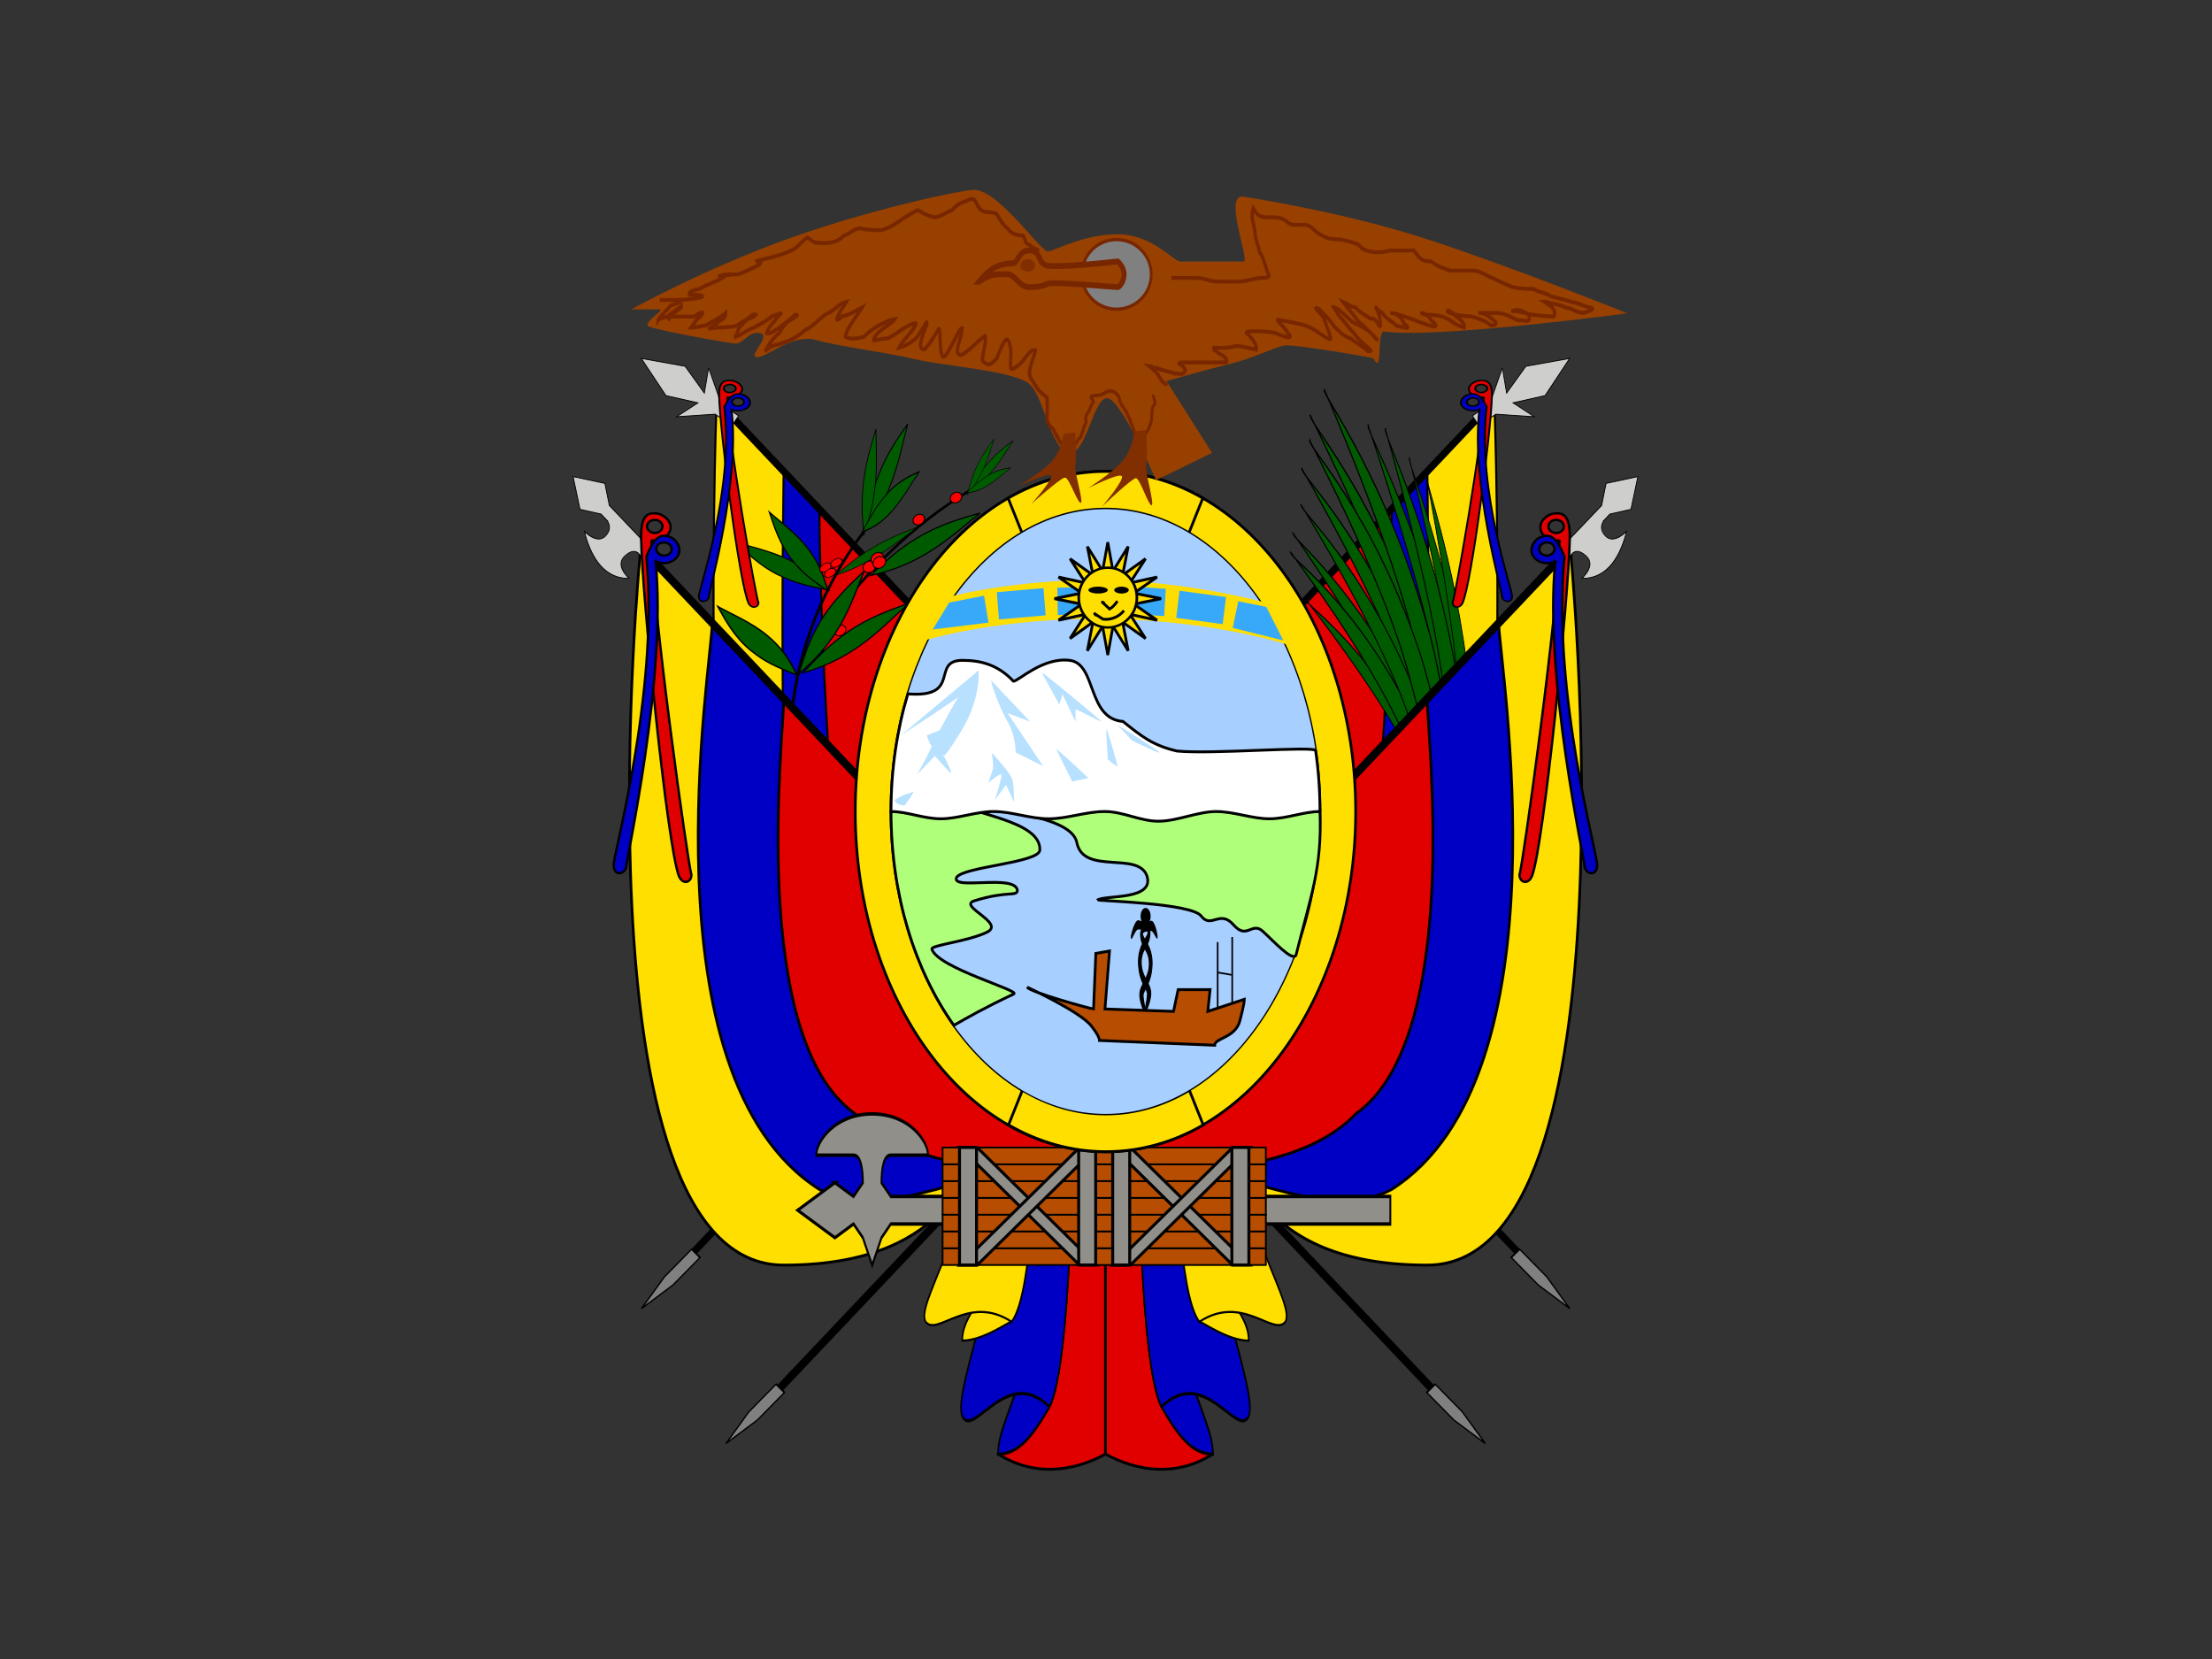 <?xml version="1.0" encoding="UTF-8" standalone="no"?>
<!-- Created with Sodipodi ("http://www.sodipodi.com/") -->

<svg
   xmlns:dc="http://purl.org/dc/elements/1.1/"
   xmlns:cc="http://creativecommons.org/ns#"
   xmlns:rdf="http://www.w3.org/1999/02/22-rdf-syntax-ns#"
   xmlns:svg="http://www.w3.org/2000/svg"
   xmlns="http://www.w3.org/2000/svg"
   xmlns:sodipodi="http://sodipodi.sourceforge.net/DTD/sodipodi-0.dtd"
   xmlns:inkscape="http://www.inkscape.org/namespaces/inkscape"
   id="svg378"
   height="480"
   width="640"
   version="1"
   y="0"
   x="0"
   inkscape:version="0.91 r13725"
   sodipodi:docname="ec.svg">
  <rect width="100%" height="100%" fill="#333333" stroke="none"/>
  <defs
     id="defs164" />
  <sodipodi:namedview
     pagecolor="#ffffff"
     bordercolor="#666666"
     borderopacity="1"
     objecttolerance="10"
     gridtolerance="10"
     guidetolerance="10"
     inkscape:pageopacity="0"
     inkscape:pageshadow="2"
     inkscape:window-width="640"
     inkscape:window-height="480"
     id="namedview162"
     showgrid="false"
     inkscape:zoom="0.49166667"
     inkscape:cx="320"
     inkscape:cy="240"
     inkscape:window-x="0"
     inkscape:window-y="0"
     inkscape:window-maximized="0"
     inkscape:current-layer="flag" />
  <g
     id="flag">
    <g
       id="g1649"
       transform="matrix(1.242 0 0 1.491 -142.19 -129.94)">
      <g
         id="g876"
         fill-rule="evenodd"
         transform="matrix(-.47 0 0 .414 605.23 96.094)">
        <path
           id="path877"
           d="m4.799 403.83 23.793 196.9h3.821l-23.793-196.9h-3.821z"
           transform="matrix(.572 -.697 .561 .714 353.28 164.96)"
           stroke-width="1pt" />
        <path
           id="path878"
           d="m4.799 403.83-7.337 229.84h3.821l7.337-229.84h-3.821z"
           transform="matrix(.745 -.667 .73 .684 197.73 197.43)"
           stroke-width="1pt" />
        <path
           id="path879"
           d="m478.35 60.236v88.583l17.717 88.583 17.717-88.583v-88.583h-35.434z"
           transform="matrix(.117 -.11 .152 .146 590.2 674.92)"
           stroke="#000"
           stroke-width="4.104"
           fill="#808080" />
        <path
           id="path880"
           d="m478.35 60.236v88.583l17.717 88.583 17.717-88.583v-88.583h-35.434z"
           transform="matrix(.117 -.11 .152 .146 632.05 611.64)"
           stroke="#000"
           stroke-width="4.104"
           fill="#808080" />
      </g>
      <g
         id="g1095"
         transform="matrix(.47 0 0 .414 122.21 80.334)">
        <path
           id="path571"
           d="m301.18 272.84s-17.716 336.61 53.15 336.61 106.3-35.433 106.3-35.433l-0.86-185.03-158.59-116.15z"
           fill-rule="evenodd"
           transform="matrix(.768 0 0 1.045 107.43 -80.403)"
           stroke="#000"
           stroke-width="1pt"
           fill="#ffdf00" />
        <path
           id="path572"
           d="m344.46 304.2c-0.001 17.717-7.846 269.82 27.587 269.82s88.583-17.717 88.583-17.717l-0.86-167.31-115.31-84.79z"
           fill-rule="evenodd"
           transform="matrix(.768 0 0 1.045 107.43 -80.403)"
           stroke="#000"
           stroke-width="1pt"
           fill="#0000c4" />
        <path
           id="path573"
           d="m367.52 321.16c-0.001 17.717 4.525 217.42 39.958 217.42h53.15l-0.859-149.59-92.249-67.833z"
           fill-rule="evenodd"
           transform="matrix(.768 0 0 1.045 107.43 -80.403)"
           stroke="#000"
           stroke-width="1pt"
           fill="#e10000" />
        <path
           id="path574"
           d="m4.799 403.83 23.793 196.9h3.821l-23.793-196.9h-3.821z"
           fill-rule="evenodd"
           transform="matrix(.572 -.697 .561 .714 107.43 -80.403)"
           stroke-width="1pt" />
        <path
           id="path551"
           d="m301.18 272.84s-35.433 336.61 70.866 336.61c88.583 0 88.583-53.15 106.3-53.15l-17.72-124.02-159.45-159.44z"
           fill-rule="evenodd"
           stroke="#000"
           stroke-width="1pt"
           fill="#ffdf00" />
        <g
           id="g1056"
           stroke="#000"
           transform="matrix(.516 -.272 .218 .409 202.4 380.19)">
          <path
             id="path1046"
             d="m269.59 155.24c1.133 0 28.318-94.016 118.94-147.25"
             transform="matrix(1.033 .579 -.589 .999 119.61 -225.32)"
             stroke-width="2.305"
             fill="none" />
          <path
             id="path1036"
             d="m421.37-20.327c0 18.133-4.567 31.716-11.328 45.309-5.627-18.124-9.061-27.176-9.061-45.309s6.832-35.114 12.459-48.707c2.23 12.46 7.93 30.574 7.93 48.707z"
             fill-rule="evenodd"
             transform="matrix(.647 -.442 .571 .933 81.137 184.9)"
             stroke-width="1pt"
             fill="#005b00" />
          <path
             id="path1049"
             d="m454.22-169.28c0 4.066-3.804 7.363-8.495 7.363s-8.495-3.296-8.495-7.363 3.804-7.363 8.495-7.363 8.495 3.296 8.495 7.363z"
             fill-rule="evenodd"
             transform="matrix(.6 0 0 .692 86.54 185.79)"
             stroke-width="1pt"
             fill="#f00" />
          <path
             id="path1032"
             d="m421.37-20.327c0 18.133-4.567 31.716-11.328 45.309-5.627-18.124-9.061-27.176-9.061-45.309s6.832-35.114 12.459-48.707c2.23 12.46 7.93 30.574 7.93 48.707z"
             fill-rule="evenodd"
             transform="matrix(.302 .671 -.764 .809 305.07 -304.02)"
             stroke-width="1pt"
             fill="#005b00" />
          <path
             id="path1033"
             d="m421.37-20.327c0 18.133-4.567 31.716-11.328 45.309-5.627-18.124-9.061-27.176-9.061-45.309s6.832-35.114 12.459-48.707c2.23 12.46 7.93 30.574 7.93 48.707z"
             fill-rule="evenodd"
             transform="matrix(.492 .205 -.506 .952 218.44 -112.53)"
             stroke-width="1pt"
             fill="#005b00" />
          <path
             id="path1034"
             d="m421.37-20.327c0 18.133-4.567 31.716-11.328 45.309-5.627-18.124-9.061-27.176-9.061-45.309s6.832-35.114 12.459-48.707c2.23 12.46 7.93 30.574 7.93 48.707z"
             fill-rule="evenodd"
             transform="matrix(-.166 .889 -.7 .3 493.42 -380.78)"
             stroke-width="1pt"
             fill="#005b00" />
          <path
             id="path1035"
             d="m421.37-20.327c0 18.133-4.567 31.716-11.328 45.309-5.627-18.124-9.061-27.176-9.061-45.309s6.832-35.114 12.459-48.707c2.23 12.46 7.93 30.574 7.93 48.707z"
             fill-rule="evenodd"
             transform="matrix(.778 -.219 .177 1.05 36.133 90.53)"
             stroke-width="1pt"
             fill="#005b00" />
          <path
             id="path1037"
             d="m421.37-20.327c0 18.133-4.567 31.716-11.328 45.309-5.627-18.124-9.061-27.176-9.061-45.309s6.832-35.114 12.459-48.707c2.23 12.46 7.93 30.574 7.93 48.707z"
             fill-rule="evenodd"
             transform="matrix(.855 -.321 .385 1.059 -55.632 192.12)"
             stroke-width="1pt"
             fill="#005b00" />
          <path
             id="path1038"
             d="m421.37-20.327c0 18.133-4.567 31.716-11.328 45.309-5.627-18.124-9.061-27.176-9.061-45.309s6.832-35.114 12.459-48.707c2.23 12.46 7.93 30.574 7.93 48.707z"
             fill-rule="evenodd"
             transform="matrix(.54 .737 -.916 .657 107.95 -231.91)"
             stroke-width="1pt"
             fill="#005b00" />
          <path
             id="path1039"
             d="m421.37-20.327c0 18.133-4.567 31.716-11.328 45.309-5.627-18.124-9.061-27.176-9.061-45.309s6.832-35.114 12.459-48.707c2.23 12.46 7.93 30.574 7.93 48.707z"
             fill-rule="evenodd"
             transform="matrix(.118 .906 -1.119 .134 289.51 -286.85)"
             stroke-width="1pt"
             fill="#005b00" />
          <path
             id="path1040"
             d="m421.37-20.327c0 18.133-4.567 31.716-11.328 45.309-5.627-18.124-9.061-27.176-9.061-45.309s6.832-35.114 12.459-48.707c2.23 12.46 7.93 30.574 7.93 48.707z"
             fill-rule="evenodd"
             transform="matrix(.095 .408 -.564 .273 477.35 -164.9)"
             stroke-width="1pt"
             fill="#005b00" />
          <path
             id="path1041"
             d="m421.37-20.327c0 18.133-4.567 31.716-11.328 45.309-5.627-18.124-9.061-27.176-9.061-45.309s6.832-35.114 12.459-48.707c2.23 12.46 7.93 30.574 7.93 48.707z"
             fill-rule="evenodd"
             transform="matrix(.27 .202 -.427 .397 400.57 -82.108)"
             stroke-width="1pt"
             fill="#005b00" />
          <path
             id="path1042"
             d="m421.37-20.327c0 18.133-4.567 31.716-11.328 45.309-5.627-18.124-9.061-27.176-9.061-45.309s6.832-35.114 12.459-48.707c2.23 12.46 7.93 30.574 7.93 48.707z"
             fill-rule="evenodd"
             transform="matrix(-.215 .43 -.46 .021 600.54 -168.3)"
             stroke-width="1pt"
             fill="#005b00" />
          <path
             id="path1043"
             d="m421.37-20.327c0 18.133-4.567 31.716-11.328 45.309-5.627-18.124-9.061-27.176-9.061-45.309s6.832-35.114 12.459-48.707c2.23 12.46 7.93 30.574 7.93 48.707z"
             fill-rule="evenodd"
             transform="matrix(.023 .469 -.849 .041 382.72 -176.4)"
             stroke-width="1pt"
             fill="#005b00" />
          <path
             id="path1044"
             d="m421.37-20.327c0 18.133-4.567 31.716-11.328 45.309-5.627-18.124-9.061-27.176-9.061-45.309s6.832-35.114 12.459-48.707c2.23 12.46 7.93 30.574 7.93 48.707z"
             fill-rule="evenodd"
             transform="matrix(.045 .912 -1.126 .045 406.9 -340.56)"
             stroke-width="1pt"
             fill="#005b00" />
          <path
             id="path1045"
             d="m269.59 155.24c1.133 0 28.318-94.016 118.94-147.25"
             transform="matrix(1.171 0 0 1.108 -46.215 -16.719)"
             stroke-width="2.37"
             fill="none" />
          <path
             id="path1047"
             d="m454.22-169.28c0 4.066-3.804 7.363-8.495 7.363s-8.495-3.296-8.495-7.363 3.804-7.363 8.495-7.363 8.495 3.296 8.495 7.363z"
             fill-rule="evenodd"
             transform="matrix(.6 0 0 .692 187.35 125.75)"
             stroke-width="1pt"
             fill="#f00" />
          <path
             id="path1048"
             d="m454.22-169.28c0 4.066-3.804 7.363-8.495 7.363s-8.495-3.296-8.495-7.363 3.804-7.363 8.495-7.363 8.495 3.296 8.495 7.363z"
             fill-rule="evenodd"
             transform="matrix(.6 0 0 .692 223.6 124.62)"
             stroke-width="1pt"
             fill="#f00" />
          <path
             id="path1050"
             d="m454.22-169.28c0 4.066-3.804 7.363-8.495 7.363s-8.495-3.296-8.495-7.363 3.804-7.363 8.495-7.363 8.495 3.296 8.495 7.363z"
             fill-rule="evenodd"
             transform="matrix(.621 0 0 0.52 89.954 93.049)"
             stroke-width="1pt"
             fill="#f00" />
          <path
             id="path1051"
             d="m454.22-169.28c0 4.066-3.804 7.363-8.495 7.363s-8.495-3.296-8.495-7.363 3.804-7.363 8.495-7.363 8.495 3.296 8.495 7.363z"
             fill-rule="evenodd"
             transform="matrix(.621 0 0 0.52 99.797 94.227)"
             stroke-width="1pt"
             fill="#f00" />
          <path
             id="path1052"
             d="m454.22-169.28c0 4.066-3.804 7.363-8.495 7.363s-8.495-3.296-8.495-7.363 3.804-7.363 8.495-7.363 8.495 3.296 8.495 7.363z"
             fill-rule="evenodd"
             transform="matrix(.621 0 0 0.52 91.36 100.12)"
             stroke-width="1pt"
             fill="#f00" />
          <path
             id="path1053"
             d="m454.22-169.28c0 4.066-3.804 7.363-8.495 7.363s-8.495-3.296-8.495-7.363 3.804-7.363 8.495-7.363 8.495 3.296 8.495 7.363z"
             fill-rule="evenodd"
             transform="matrix(.667 0 0 .769 102.7 156.33)"
             stroke-width="1pt"
             fill="#f00" />
          <path
             id="path1054"
             d="m454.22-169.28c0 4.066-3.804 7.363-8.495 7.363s-8.495-3.296-8.495-7.363 3.804-7.363 8.495-7.363 8.495 3.296 8.495 7.363z"
             fill-rule="evenodd"
             transform="matrix(.667 0 0 .769 111.76 152.93)"
             stroke-width="1pt"
             fill="#f00" />
          <path
             id="path1055"
             d="m454.22-169.28c0 4.066-3.804 7.363-8.495 7.363s-8.495-3.296-8.495-7.363 3.804-7.363 8.495-7.363 8.495 3.296 8.495 7.363z"
             fill-rule="evenodd"
             transform="matrix(.667 0 0 .769 111.76 157.46)"
             stroke-width="1pt"
             fill="#f00" />
        </g>
        <path
           id="path552"
           d="m336.61 308.27c-0.001 17.717-35.433 212.6 53.15 265.75 35.433 17.716 88.582-17.717 88.582 0l-17.71-141.74-124.02-124.01z"
           fill-rule="evenodd"
           transform="translate(0 -0)"
           stroke="#000"
           stroke-width="1pt"
           fill="#0000c4" />
        <path
           id="path553"
           d="m372.05 343.7c-0.001 17.717-17.716 159.45 35.433 194.88 35.433 35.433 124.02 25.822 124.02 25.822l-70.87-132.12-88.58-88.58z"
           fill-rule="evenodd"
           stroke="#000"
           stroke-width="1pt"
           fill="#e10000" />
        <path
           id="path570"
           d="m4.799 403.83-7.337 229.84h3.821l7.337-229.84h-3.821z"
           fill-rule="evenodd"
           transform="matrix(.745 -.667 .73 .684 0 0)"
           stroke-width="1pt" />
        <path
           id="path575"
           d="m460.63 184.25 17.716 35.433v17.717c-0.865-1.305 0 17.716-17.716 17.716-17.717 0-17.717-35.433-17.717-35.433s-17.716 35.433-17.716 70.866 17.716 53.15 17.716 53.15-2.611-36.703 17.717-35.433c20.328 1.271 17.716 17.716 17.716 17.716v35.433h17.717v-141.73l17.717-35.433-27.136-53.15-26.014 53.15z"
           fill-rule="evenodd"
           transform="matrix(.232 -.229 .178 .177 131.38 328.08)"
           stroke="#000"
           stroke-width="1pt"
           fill="#cececc" />
        <path
           id="path576"
           d="m557.82 95.669-26.323 70.866 17.717 53.15-35.433-17.716 35.433 53.149v35.433h17.716v-35.433l35.433-53.149-35.433 17.716 17.717-53.15-26.827-70.866z"
           fill-rule="evenodd"
           transform="matrix(.179 -.259 .239 .15 178.7 314.58)"
           stroke="#000"
           stroke-width="1pt"
           fill="#cececc" />
        <path
           id="path582"
           d="m422.53 136.96c0 2.068-1.958 3.746-4.371 3.746-2.412 0-4.371-1.678-4.371-3.746s1.959-3.747 4.371-3.747c2.413 0 4.371 1.679 4.371 3.747zm-6.244 7.909c0 35.801 20.917 187.81 22.582 191.56 0.139 4.44-4.718 6.383-7.077 0.833-6.551-17.342-20.744-159.91-21.333-193.22-0.244-13.734 3.761-14.801 8.326-14.57 3.759 0.209 8.325 3.725 8.325 7.909 0 4.996-5.828 8.742-10.823 7.493z"
           fill-rule="evenodd"
           transform="matrix(.686 0 0 .503 58.427 129.68)"
           stroke="#000"
           stroke-width="1pt"
           fill="#e10000" />
        <path
           id="path583"
           d="m422.53 136.96c0 2.068-1.958 3.746-4.371 3.746-2.412 0-4.371-1.678-4.371-3.746s1.959-3.747 4.371-3.747c2.413 0 4.371 1.679 4.371 3.747zm-6.244 7.909c31.488 61.415 48.722 166.77 50.387 170.52 0.139 4.44-4.718 6.383-7.077 0.833-2.479-3.315-12.667-100.18-49.138-172.18-0.244-13.734 3.761-14.801 8.326-14.57 3.759 0.209 8.325 3.725 8.325 7.909 0 4.996-5.828 8.742-10.823 7.493z"
           fill-rule="evenodd"
           transform="matrix(.648 .147 -.258 .475 113.74 78.375)"
           stroke="#000"
           stroke-width="1pt"
           fill="#0000c4" />
        <path
           id="path586"
           d="m422.53 136.96c0 2.068-1.958 3.746-4.371 3.746-2.412 0-4.371-1.678-4.371-3.746s1.959-3.747 4.371-3.747c2.413 0 4.371 1.679 4.371 3.747zm-6.244 7.909c0 35.801 20.917 187.81 22.582 191.56 0.139 4.44-4.718 6.383-7.077 0.833-6.551-17.342-20.744-159.91-21.333-193.22-0.244-13.734 3.761-14.801 8.326-14.57 3.759 0.209 8.325 3.725 8.325 7.909 0 4.996-5.828 8.742-10.823 7.493z"
           fill-rule="evenodd"
           transform="matrix(.877 0 0 .818 -58.633 151.18)"
           stroke="#000"
           stroke-width="1pt"
           fill="#e10000" />
        <path
           id="path587"
           d="m422.53 136.96c0 2.068-1.958 3.746-4.371 3.746-2.412 0-4.371-1.678-4.371-3.746s1.959-3.747 4.371-3.747c2.413 0 4.371 1.679 4.371 3.747zm-6.244 7.909c31.488 61.415 48.722 166.77 50.387 170.52 0.139 4.44-4.718 6.383-7.077 0.833-2.479-3.315-12.667-100.18-49.138-172.18-0.244-13.734 3.761-14.801 8.326-14.57 3.759 0.209 8.325 3.725 8.325 7.909 0 4.996-5.828 8.742-10.823 7.493z"
           fill-rule="evenodd"
           transform="matrix(.827 .24 -.33 .772 12.05 67.705)"
           stroke="#000"
           stroke-width="1pt"
           fill="#0000c4" />
      </g>
      <g
         id="g841"
         fill-rule="evenodd"
         transform="matrix(.47 0 0 .414 138.86 96.094)">
        <path
           id="path840"
           d="m4.799 403.83 23.793 196.9h3.821l-23.793-196.9h-3.821z"
           transform="matrix(.572 -.697 .561 .714 353.28 164.96)"
           stroke-width="1pt" />
        <path
           id="path839"
           d="m4.799 403.83-7.337 229.84h3.821l7.337-229.84h-3.821z"
           transform="matrix(.745 -.667 .73 .684 197.73 197.43)"
           stroke-width="1pt" />
        <path
           id="path700"
           d="m478.35 60.236v88.583l17.717 88.583 17.717-88.583v-88.583h-35.434z"
           transform="matrix(.117 -.11 .152 .146 590.2 674.92)"
           stroke="#000"
           stroke-width="4.104"
           fill="#808080" />
        <path
           id="path701"
           d="m478.35 60.236v88.583l17.717 88.583 17.717-88.583v-88.583h-35.434z"
           transform="matrix(.117 -.11 .152 .146 632.05 611.64)"
           stroke="#000"
           stroke-width="4.104"
           fill="#808080" />
      </g>
      <g
         id="g1003"
         fill-rule="evenodd"
         stroke-width="1pt"
         transform="matrix(.47 0 0 .414 122.21 80.334)">
        <path
           id="path862"
           d="m301.18 272.84s-17.716 336.61 53.15 336.61 106.3-35.433 106.3-35.433l-0.86-185.03-158.59-116.15z"
           transform="matrix(-.768 0 0 1.045 955.56 -80.403)"
           stroke="#000"
           fill="#ffdf00" />
        <path
           id="path863"
           d="m344.46 304.2c-0.001 17.717-7.846 269.82 27.587 269.82s88.583-17.717 88.583-17.717l-0.86-167.31-115.31-84.79z"
           transform="matrix(-.768 0 0 1.045 955.56 -80.403)"
           stroke="#000"
           fill="#0000c4" />
        <path
           id="path864"
           d="m367.52 321.16c-0.001 17.717 4.525 217.42 39.958 217.42h53.15l-0.859-149.59-92.249-67.833z"
           transform="matrix(-.768 0 0 1.045 955.56 -80.403)"
           stroke="#000"
           fill="#e10000" />
        <path
           id="path865"
           d="m4.799 403.83 23.793 196.9h3.821l-23.793-196.9h-3.821z"
           transform="matrix(-.572 -.697 -.561 .714 955.56 -80.403)" />
        <g
           id="g940"
           transform="matrix(.524 -.224 .169 .694 362.76 423.13)"
           stroke="#000"
           fill="#005b00">
          <path
             id="path922"
             d="m428.17-16.928s81.556 90.618 111.01 154.05c29.451 63.432 54.371 156.32 54.371 156.32s2.265-86.086-36.247-163.11c-52.1-97.419-131.4-142.73-129.13-147.26z"
             transform="matrix(.534 0 0 .823 287.66 -.293)" />
          <path
             id="path923"
             d="m428.17-16.928s81.556 90.618 111.01 154.05c29.451 63.432 54.371 156.32 54.371 156.32s2.265-86.086-36.247-163.11c-52.1-97.419-131.4-142.73-129.13-147.26z"
             transform="matrix(.615 .079 -.062 .89 253.7 -77.628)" />
          <path
             id="path924"
             d="m428.17-16.928s81.556 90.618 111.01 154.05c29.451 63.432 54.371 156.32 54.371 156.32s2.265-86.086-36.247-163.11c-52.1-97.419-131.4-142.73-129.13-147.26z"
             transform="matrix(.589 .52 -.356 .814 345.67 -312.47)" />
          <path
             id="path925"
             d="m428.17-16.928s81.556 90.618 111.01 154.05c29.451 63.432 54.371 156.32 54.371 156.32s2.265-86.086-36.247-163.11c-52.1-97.419-131.4-142.73-129.13-147.26z"
             transform="matrix(.707 .298 -.252 .949 249.31 -237.18)" />
          <path
             id="path926"
             d="m428.17-16.928s81.556 90.618 111.01 154.05c29.451 63.432 54.371 156.32 54.371 156.32s2.265-86.086-36.247-163.11c-52.1-97.419-131.4-142.73-129.13-147.26z"
             transform="matrix(.421 .527 -.351 .716 446.49 -285.66)" />
          <path
             id="path927"
             d="m428.17-16.928s81.556 90.618 111.01 154.05c29.451 63.432 54.371 156.32 54.371 156.32s2.265-86.086-36.247-163.11c-52.1-97.419-131.4-142.73-129.13-147.26z"
             transform="matrix(.669 .219 -.173 .886 249.21 -174.23)" />
          <path
             id="path934"
             d="m428.17-16.928s81.556 90.618 111.01 154.05c29.451 63.432 54.371 156.32 54.371 156.32s2.265-86.086-36.247-163.11c-52.1-97.419-131.4-142.73-129.13-147.26z"
             transform="matrix(.634 .038 -.066 .879 239.97 -48.721)" />
          <path
             id="path935"
             d="m428.17-16.928s81.556 90.618 111.01 154.05c29.451 63.432 54.371 156.32 54.371 156.32s2.265-86.086-36.247-163.11c-52.1-97.419-131.4-142.73-129.13-147.26z"
             transform="matrix(.609 .12 -.121 .884 268.02 -109.93)" />
          <path
             id="path936"
             d="m428.17-16.928s81.556 90.618 111.01 154.05c29.451 63.432 54.371 156.32 54.371 156.32s2.265-86.086-36.247-163.11c-52.1-97.419-131.4-142.73-129.13-147.26z"
             transform="matrix(.554 .534 -.407 .75 373.79 -312.51)" />
          <path
             id="path937"
             d="m428.17-16.928s81.556 90.618 111.01 154.05c29.451 63.432 54.371 156.32 54.371 156.32s2.265-86.086-36.247-163.11c-52.1-97.419-131.4-142.73-129.13-147.26z"
             transform="matrix(.686 .344 -.315 .93 274.32 -269.42)" />
          <path
             id="path938"
             d="m428.17-16.928s81.556 90.618 111.01 154.05c29.451 63.432 54.371 156.32 54.371 156.32s2.265-86.086-36.247-163.11c-52.1-97.419-131.4-142.73-129.13-147.26z"
             transform="matrix(.388 .52 -.394 .643 470.97 -270.71)" />
          <path
             id="path939"
             d="m428.17-16.928s81.556 90.618 111.01 154.05c29.451 63.432 54.371 156.32 54.371 156.32s2.265-86.086-36.247-163.11c-52.1-97.419-131.4-142.73-129.13-147.26z"
             transform="matrix(.701 .261 -.256 .879 246.36 -207.5)" />
        </g>
        <path
           id="path866"
           d="m301.18 272.84s-35.433 336.61 70.866 336.61c88.583 0 88.583-53.15 106.3-53.15l-17.72-124.02-159.45-159.44z"
           transform="matrix(-1 0 0 1 1063 0)"
           stroke="#000"
           fill="#ffdf00" />
        <path
           id="path867"
           d="m336.61 308.27c-0.001 17.717-35.433 212.6 53.15 265.75 35.433 17.716 88.582-17.717 88.582 0l-17.71-141.74-124.02-124.01z"
           transform="matrix(-1 0 0 1 1063 0)"
           stroke="#000"
           fill="#0000c4" />
        <path
           id="path868"
           d="m372.05 343.7c-0.001 17.717-17.716 159.45 35.433 194.88 35.433 35.433 124.02 25.822 124.02 25.822l-70.87-132.12-88.58-88.58z"
           transform="matrix(-1 0 0 1 1063 0)"
           stroke="#000"
           fill="#e10000" />
        <path
           id="path869"
           d="m4.799 403.83-7.337 229.84h3.821l7.337-229.84h-3.821z"
           transform="matrix(-.745 -.667 -.73 .684 1063 0)" />
        <path
           id="path870"
           d="m460.63 184.25 17.716 35.433v17.717c-0.865-1.305 0 17.716-17.716 17.716-17.717 0-17.717-35.433-17.717-35.433s-17.716 35.433-17.716 70.866 17.716 53.15 17.716 53.15-2.611-36.703 17.717-35.433c20.328 1.271 17.716 17.716 17.716 17.716v35.433h17.717v-141.73l17.717-35.433-27.136-53.15-26.014 53.15z"
           transform="matrix(-.232 -.229 -.178 .177 931.61 328.08)"
           stroke="#000"
           fill="#cececc" />
        <path
           id="path871"
           d="m557.82 95.669-26.323 70.866 17.717 53.15-35.433-17.716 35.433 53.149v35.433h17.716v-35.433l35.433-53.149-35.433 17.716 17.717-53.15-26.827-70.866z"
           transform="matrix(-.179 -.259 -.239 .15 884.3 314.58)"
           stroke="#000"
           fill="#cececc" />
        <path
           id="path872"
           d="m422.53 136.96c0 2.068-1.958 3.746-4.371 3.746-2.412 0-4.371-1.678-4.371-3.746s1.959-3.747 4.371-3.747c2.413 0 4.371 1.679 4.371 3.747zm-6.244 7.909c0 35.801 20.917 187.81 22.582 191.56 0.139 4.44-4.718 6.383-7.077 0.833-6.551-17.342-20.744-159.91-21.333-193.22-0.244-13.734 3.761-14.801 8.326-14.57 3.759 0.209 8.325 3.725 8.325 7.909 0 4.996-5.828 8.742-10.823 7.493z"
           transform="matrix(-.686 0 0 .503 1004.6 129.68)"
           stroke="#000"
           fill="#e10000" />
        <path
           id="path873"
           d="m422.53 136.96c0 2.068-1.958 3.746-4.371 3.746-2.412 0-4.371-1.678-4.371-3.746s1.959-3.747 4.371-3.747c2.413 0 4.371 1.679 4.371 3.747zm-6.244 7.909c31.488 61.415 48.722 166.77 50.387 170.52 0.139 4.44-4.718 6.383-7.077 0.833-2.479-3.315-12.667-100.18-49.138-172.18-0.244-13.734 3.761-14.801 8.326-14.57 3.759 0.209 8.325 3.725 8.325 7.909 0 4.996-5.828 8.742-10.823 7.493z"
           transform="matrix(-.648 .147 .258 .475 949.25 78.375)"
           stroke="#000"
           fill="#0000c4" />
        <path
           id="path874"
           d="m422.53 136.96c0 2.068-1.958 3.746-4.371 3.746-2.412 0-4.371-1.678-4.371-3.746s1.959-3.747 4.371-3.747c2.413 0 4.371 1.679 4.371 3.747zm-6.244 7.909c0 35.801 20.917 187.81 22.582 191.56 0.139 4.44-4.718 6.383-7.077 0.833-6.551-17.342-20.744-159.91-21.333-193.22-0.244-13.734 3.761-14.801 8.326-14.57 3.759 0.209 8.325 3.725 8.325 7.909 0 4.996-5.828 8.742-10.823 7.493z"
           transform="matrix(-.877 0 0 .818 1121.6 151.18)"
           stroke="#000"
           fill="#e10000" />
        <path
           id="path875"
           d="m422.53 136.96c0 2.068-1.958 3.746-4.371 3.746-2.412 0-4.371-1.678-4.371-3.746s1.959-3.747 4.371-3.747c2.413 0 4.371 1.679 4.371 3.747zm-6.244 7.909c31.488 61.415 48.722 166.77 50.387 170.52 0.139 4.44-4.718 6.383-7.077 0.833-2.479-3.315-12.667-100.18-49.138-172.18-0.244-13.734 3.761-14.801 8.326-14.57 3.759 0.209 8.325 3.725 8.325 7.909 0 4.996-5.828 8.742-10.823 7.493z"
           transform="matrix(-.827 .24 .33 .772 1050.9 67.705)"
           stroke="#000"
           fill="#0000c4" />
      </g>
      <g
         id="g618"
         fill-rule="evenodd"
         transform="matrix(.47 0 0 .414 122.21 80.334)"
         stroke="#000"
         stroke-width="1pt">
        <path
           id="path561"
           d="m478.35 698.03c17.717 10.652 37.089 8.268 53.15 0v-141.73h-35.433c17.717 53.15 17.717 106.3-17.717 141.73z"
           fill="#e10000" />
        <path
           id="path559"
           d="m513.78 609.45c0 88.582-42.466 108.27-42.466 125.98 17.716 0 29.465-8.248 42.466-19.685 17.716-17.717 19.426-107.68 17.716-106.3h-17.716z"
           transform="matrix(.601 0 0 1.125 194.96 -129.32)"
           fill="#0000c4" />
        <path
           id="path560"
           d="m478.35 609.45c-0.81 51.77-44.794 99.639-36.497 110.24 9.474 9.475 36.497-21.654 71.931-3.937 17.716-17.717 19.426-107.68 17.716-106.3h-53.15z"
           transform="matrix(.601 0 0 1.125 194.96 -129.32)"
           fill="#0000c4" />
        <path
           id="path558"
           d="m513.78 609.45c0 88.582-40.696 94.469-40.696 118.09 17.717 0 40.603-12.912 40.696-11.791 17.716-17.717 19.426-107.68 17.716-106.3h-17.716z"
           transform="matrix(.601 0 0 .75 176.18 99.207)"
           fill="#ffdf00" />
        <path
           id="path557"
           d="m478.35 609.45c-0.81 51.77-43.73 95.702-35.433 106.3 9.474 9.475 35.433-17.717 70.867 0 17.716-17.717 19.426-107.68 17.716-106.3h-53.15z"
           transform="matrix(.601 0 0 .75 176.18 99.207)"
           fill="#ffdf00" />
        <path
           id="path562"
           d="m478.35 698.03c17.717 10.652 37.089 8.252 53.15-0.015v-141.72h-35.433c17.717 53.15 17.717 106.3-17.717 141.73z"
           transform="matrix(-1 0 0 1 1063 .016)"
           fill="#e10000" />
        <path
           id="path563"
           d="m513.78 609.45c0 88.582-42.466 108.27-42.466 125.98 17.716 0 29.465-8.248 42.466-19.685 17.716-17.717 19.426-107.68 17.716-106.3h-17.716z"
           transform="matrix(-.601 0 0 1.125 868.03 -129.31)"
           fill="#0000c4" />
        <path
           id="path564"
           d="m478.35 609.45c-0.81 51.77-44.794 99.639-36.497 110.24 9.474 9.475 36.497-21.654 71.931-3.937 17.716-17.717 19.426-107.68 17.716-106.3h-53.15z"
           transform="matrix(-.601 0 0 1.125 868.03 -129.31)"
           fill="#0000c4" />
        <path
           id="path565"
           d="m513.78 609.45c0 88.582-40.696 94.469-40.696 118.09 17.717 0 40.603-12.912 40.696-11.791 17.716-17.717 19.426-107.68 17.716-106.3h-17.716z"
           transform="matrix(-.601 0 0 .75 886.82 99.223)"
           fill="#ffdf00" />
        <path
           id="path566"
           d="m478.35 609.45c-0.81 51.77-43.73 95.702-35.433 106.3 9.474 9.475 35.433-17.717 70.867 0 17.716-17.717 19.426-107.68 17.716-106.3h-53.15z"
           transform="matrix(-.601 0 0 .75 886.82 99.207)"
           fill="#ffdf00" />
      </g>
      <g
         id="g751"
         stroke="#000"
         fill-rule="evenodd"
         transform="matrix(.47 0 0 .414 122.21 80.334)">
        <path
           id="path702"
           d="m198.56 77.952-89.676 35.434 89.676 35.434 44.837-17.717 22.419 17.717 22.419 35.433 22.419-35.433 22.419-17.717 1201.9-0.002v-35.434l-1201.9 0.002-22.419-17.717c0-17.716 4.703-35.433 22.419-35.433 17.717 0 54.242-0.002 89.675-0.002 0-17.716-44.838-53.15-134.51-53.15-89.675 0-134.51 35.434-134.51 53.15 35.433 0 71.958 0.002 89.675 0.002 17.716 0 22.419 17.717 22.419 35.433l-22.44 17.717-44.84-17.716z"
           transform="matrix(.206 0 0 .364 356.48 542.45)"
           stroke-width="4.467"
           fill="#908f8a" />
        <rect
           id="rect651"
           transform="matrix(.476 0 0 .444 353.49 559.05)"
           height="17.717"
           width="336.61"
           y="95.671"
           x="204.35"
           stroke-width="1.378pt"
           fill="#b74d00" />
        <rect
           id="rect652"
           transform="matrix(.476 0 0 .444 353.49 559.05)"
           height="17.717"
           width="336.61"
           y="77.955"
           x="204.35"
           stroke-width="1.378pt"
           fill="#b74d00" />
        <rect
           id="rect653"
           transform="matrix(.476 0 0 .444 353.49 559.05)"
           height="17.717"
           width="336.61"
           y="60.237"
           x="204.35"
           stroke-width="1.378pt"
           fill="#b74d00" />
        <rect
           id="rect654"
           transform="matrix(.476 0 0 .444 353.49 559.05)"
           height="17.717"
           width="336.61"
           y="42.522"
           x="204.35"
           stroke-width="1.378pt"
           fill="#b74d00" />
        <rect
           id="rect655"
           transform="matrix(.476 0 0 .444 353.49 559.05)"
           height="17.717"
           width="336.61"
           y="24.805"
           x="204.35"
           stroke-width="1.378pt"
           fill="#b74d00" />
        <rect
           id="rect656"
           transform="matrix(.476 0 0 .444 353.49 559.05)"
           height="17.717"
           width="336.61"
           y="7.089"
           x="204.35"
           stroke-width="1.378pt"
           fill="#b74d00" />
        <rect
           id="rect657"
           transform="matrix(.476 0 0 .444 353.49 559.05)"
           height="17.717"
           width="336.61"
           y="-10.628"
           x="204.35"
           stroke-width="1.378pt"
           fill="#b74d00" />
        <path
           id="path678"
           d="m423.23 60.236 137.8 124.02h19.686l-137.8-124.02h-19.686z"
           transform="matrix(.429 0 0 .444 277.86 527.56)"
           stroke-width="3.255"
           fill="#908f8a" />
        <path
           id="path680"
           d="m423.23 60.236 137.8 124.02h19.686l-137.8-124.02h-19.686z"
           transform="matrix(.429 0 0 -.444 277.86 636.22)"
           stroke-width="3.255"
           fill="#908f8a" />
        <path
           id="path672"
           d="m425.2 60.236v124.02h17.716v-124.02h-17.716z"
           transform="matrix(.476 0 0 .444 256.75 527.56)"
           stroke-width="3.087"
           fill="#908f8a" />
        <path
           id="path679"
           d="m423.23 60.236 137.8 124.02h19.686l-137.8-124.02h-19.686z"
           transform="matrix(.429 0 0 .444 353.79 527.56)"
           stroke-width="3.255"
           fill="#908f8a" />
        <path
           id="path681"
           d="m423.23 60.236 137.8 124.02h19.686l-137.8-124.02h-19.686z"
           transform="matrix(.429 0 0 -.444 353.79 636.22)"
           stroke-width="3.255"
           fill="#908f8a" />
        <path
           id="path673"
           d="m425.2 60.236v124.02h17.716v-124.02h-17.716z"
           transform="matrix(.476 0 0 .444 391.74 527.56)"
           stroke-width="3.087"
           fill="#908f8a" />
        <path
           id="path674"
           d="m425.2 60.236v124.02h17.716v-124.02h-17.716z"
           transform="matrix(.476 0 0 .444 332.68 527.56)"
           stroke-width="3.087"
           fill="#908f8a" />
        <path
           id="path675"
           d="m425.2 60.236v124.02h17.716v-124.02h-17.716z"
           transform="matrix(.476 0 0 .444 315.81 527.56)"
           stroke-width="3.087"
           fill="#908f8a" />
      </g>
      <g
         id="g967"
         transform="matrix(.47 0 0 .414 122.21 80.334)">
        <g
           id="g645"
           stroke="#000"
           stroke-width="1pt"
           fill="#ffdf00"
           fill-rule="evenodd">
          <path
             id="path635"
             d="m655.51 396.85c0 88.016-55.559 159.45-124.02 159.45-68.456 0-124.02-71.433-124.02-159.45 0-88.015 55.559-159.45 124.02-159.45 68.457 0 124.02 71.433 124.02 159.45zm-17.717 0.001c0 78.236-47.622 141.73-106.3 141.73-58.677 0-106.3-63.496-106.3-141.73 0-78.237 47.622-141.73 106.3-141.73 58.677 0 106.3 63.496 106.3 141.73z" />
          <path
             id="path643"
             d="m579.75 249.94c-14.836-8.072-31.144-12.537-48.258-12.537s-33.422 4.465-48.257 12.537l6.893 16.323c12.716-7.175 26.695-11.144 41.364-11.144s28.648 3.969 41.364 11.144l6.894-16.323z" />
          <path
             id="path644"
             d="m579.75 249.94c-14.836-8.072-31.144-12.537-48.258-12.537s-33.422 4.465-48.257 12.537l6.893 16.323c12.716-7.175 26.695-11.144 41.364-11.144s28.648 3.969 41.364 11.144l6.894-16.323z"
             transform="matrix(1 0 0 -1 .205 793.7)" />
        </g>
        <path
           id="path883"
           d="m637.8 396.85c0 78.277-47.592 141.73-106.3 141.73-58.707 0-106.3-63.456-106.3-141.73 0-78.277 47.592-141.73 106.3-141.73 58.707 0 106.3 63.456 106.3 141.73z"
           fill-rule="evenodd"
           fill="#a7cfff" />
        <path
           id="path889"
           d="m637.8 396.85c1.133 26.658-4.634 39.635-11.89 67.356-1.912 2.979-10.966-6.537-16.447-11.236s-7.812 4.239-14.537-3.046c-6.725-7.284-11.049 2.058-15.983-4.095s-51.301-7.056-51.366-7.585c4.591-2.276 28.269 0.152 24.474-11.193-4.3-11.722-31.094-0.352-34.692-15.365-2.44-14.907-53.566-15.543-57.219-19.225 1.444 5.664 39.728 8.049 38.814 22.57-0.833 5.915-37.693 7.644-41.247 12.651-3.045 6.295 28.927-1.707 30.114 6.032-0.078 3.185-4.705 0.068-21.358 4.99-8.326 2.46 15.454 10.329 6.41 14.637-9.045 4.307-28.261 6.187-27.433 7.997 2.94 8.908 44.693 19.536 40.535 21.065-14.754 6.559-22.552 10.872-29.627 14.652-19.24-25.653-31.146-61.087-31.146-100.2 31.716-11.405 24.968-13.735 83.645-13.735s77.981 2.33 128.95 13.735z"
           fill-rule="evenodd"
           stroke="#000"
           stroke-width="1pt"
           fill="#afff7b" />
        <path
           id="path887"
           d="m637.8 396.85c-8.07 0-16.454 3.399-25.07 3.399-8.617 0-17.465-3.398-26.466-3.398s-19.287 4.531-28.512 4.531c-9.224 0-17.388-4.531-26.676-4.531-9.287 0-18.566 3.398-27.755 3.398s-18.289-3.398-27.219-3.398-17.691 3.398-26.201 3.398-16.77-3.399-24.699-3.399c0-19.559 2.976-38.197 8.358-55.151 27.075 2.002 11.042-15.715 27.075-15.715 8.655 0 17.434 1.859 25.238 9.788 2.447 0 14.479-11.373 27.912-9.788 13.432 1.586 8.492 27.272 26.371 28.637 9.062 6.796 14.392 11.133 26.778 13.871 17.717 1.606 68.351-2.5 68.705-0.194 1.417 9.223 2.161 18.772 2.161 28.552z"
           fill-rule="evenodd"
           stroke="#000"
           stroke-width="1pt"
           fill="#fff" />
        <path
           id="path891"
           d="m549.85 473.94c0-5.664 13.512-9.462 13.512-18.524s-11.914-9.349-12.379-17.86c-0.2-3.461 10.319-7.046 14.914-7.335s8.493 7.42 8.493 9.119-4.662-4.192-8.578-4.378-12.313 0.631-12.313 2.33c0 3.399 14.851 7.598 13.718 18.925-1.132 11.327-12.71 14.657-12.71 18.055s5.056 12.86 5.056 12.86-9.713-7.529-9.713-13.192z"
           fill-rule="evenodd"
           transform="matrix(.351 0 0 .78 355.49 112.99)"
           stroke="#000"
           stroke-width="1pt" />
        <path
           id="path892"
           d="m549.85 473.94c0-5.664 13.512-9.462 13.512-18.524s-11.949-9.348-12.379-17.86c-0.947-3.962 11.813-6.544 16.408-6.833s9.986 7.921 9.986 9.62-5.409-5.195-9.325-5.381-14.553 0.631-14.553 2.33c0 3.399 14.851 7.598 13.718 18.925-1.132 11.327-12.71 14.657-12.71 18.055s5.056 12.86 5.056 12.86-9.713-7.529-9.713-13.192z"
           fill-rule="evenodd"
           transform="matrix(-.351 0 0 .78 746.95 112.36)"
           stroke="#000"
           stroke-width="1pt" />
        <path
           id="path893"
           d="m555.86 443.24c0 2.212-1.703 4.005-3.804 4.005-2.101 0-3.804-1.793-3.804-4.005s1.703-4.005 3.804-4.005c2.101 0 3.804 1.793 3.804 4.005z"
           fill-rule="evenodd"
           transform="matrix(.655 0 0 .977 189.79 12.892)" />
        <rect
           id="rect894"
           fill-rule="evenodd"
           height="31.638"
           width=".801"
           y="458.05"
           x="586.7"
           stroke-width="1pt" />
        <rect
           id="rect895"
           fill-rule="evenodd"
           height="31.638"
           width=".801"
           y="455.65"
           x="593.91"
           stroke-width="1pt" />
        <rect
           id="rect896"
           fill-rule="evenodd"
           transform="matrix(.008 -1 0.987 .161 0 0)"
           height="6.9"
           width=".8"
           y="597.92"
           x="-376.42"
           stroke-width="1pt" />
        <path
           id="path890"
           d="m497.26 478.07s26.052 11.328 31.716 18.124c5.664 6.797 3.398 6.796 3.398 6.796l57.769 2.266c0-3.398 10.194-3.399 12.46-11.328 2.265-7.929 2.265-10.194 2.265-10.194l-18.123 5.664 1.132-10.194-15.858-0.001-2.265 10.195-33.982-1.133 2.266-27.186-6.796 1.133-1.133 26.053c-1.133 0-31.717-7.929-32.849-10.195z"
           fill-rule="evenodd"
           transform="translate(-4.531 1.133)"
           stroke="#000"
           stroke-width="1pt"
           fill="#b74d00" />
        <path
           id="path897"
           d="m440.53 316.28s37.645-11.214 92.11-10.413 92.11 12.815 91.309 12.815-10.413-18.422-10.413-18.422-38.446-10.412-81.697-11.213c-43.252-0.801-80.897 8.01-80.096 8.811l-11.213 18.422z"
           fill-rule="evenodd"
           stroke="#fede00"
           stroke-width="1pt"
           fill="#fede00" />
        <rect
           id="rect898"
           fill-rule="evenodd"
           transform="rotate(-1.049)"
           height="12.815"
           width="23.228"
           y="301.17"
           x="502.2"
           stroke-width="1pt"
           fill="#38a9f9" />
        <path
           id="path905"
           d="m395.32 373.11-10.255 11.01 27.822 1.622v-12.815l-17.567 0.183z"
           fill-rule="evenodd"
           transform="rotate(-9.987)"
           stroke-width="1pt"
           fill="#38a9f9" />
        <rect
           id="rect900"
           fill-rule="evenodd"
           transform="rotate(-4.757)"
           height="12.815"
           width="23.228"
           y="332.64"
           x="451.6"
           stroke-width="1pt"
           fill="#38a9f9" />
        <rect
           id="rect901"
           fill-rule="evenodd"
           transform="matrix(-.998 -.063 -.063 .998 0 0)"
           height="12.815"
           width="23.228"
           y="256.52"
           x="-578.71"
           stroke-width="1pt"
           fill="#38a9f9" />
        <path
           id="path904"
           d="m-662.06 160.45-11.642 13.5 25.748-0.258v-12.815l-14.106-0.427z"
           fill-rule="evenodd"
           transform="matrix(-0.976 -.218 -.218 0.976 0 0)"
           stroke-width="1pt"
           fill="#38a9f9" />
        <rect
           id="rect903"
           fill-rule="evenodd"
           transform="matrix(-.992 -.128 -.128 .992 0 0)"
           height="12.815"
           width="23.228"
           y="218.17"
           x="-624.16"
           stroke-width="1pt"
           fill="#38a9f9" />
        <polygon
           id="polygon906"
           d="m 532.636,323.492 -2.578,-13.47 -7.537,11.458 2.773,-13.431 -11.348,7.701 7.701,-11.348 -13.431,2.773 11.458,-7.537 -13.47,-2.578 13.47,-2.578 -11.458,-7.537 13.431,2.773 -7.701,-11.348 11.348,7.701 -2.773,-13.431 7.537,11.458 2.578,-13.47 2.578,13.47 7.537,-11.458 -2.773,13.431 11.348,-7.701 -7.701,11.348 13.431,-2.773 -11.458,7.537 13.47,2.578 -13.47,2.578 11.458,7.537 -13.431,-2.773 7.701,11.348 -11.348,-7.701 2.773,13.431 -7.537,-11.458 z"
           fill-rule="evenodd"
           stroke="#000"
           points="532.64 323.49 530.06 310.02 522.52 321.48 525.29 308.05 513.95 315.75 521.65 304.4 508.22 307.18 519.67 299.64 506.2 297.06 519.67 294.48 508.22 286.95 521.65 289.72 513.95 278.37 525.29 286.07 522.52 272.64 530.06 284.1 532.64 270.63 535.21 284.1 542.75 272.64 539.98 286.07 551.33 278.37 543.62 289.72 557.06 286.95 545.6 294.48 559.07 297.06 545.6 299.64 557.06 307.18 543.62 304.4 551.33 315.75 539.98 308.05 542.75 321.48 535.21 310.02"
           stroke-width="1pt"
           fill="#ffdf00" />
        <path
           id="path907"
           d="m547.05 293.86c0 9.29-6.634 16.82-14.818 16.82-8.184 0-14.818-7.531-14.818-16.82 0-9.29 6.634-16.82 14.818-16.82 8.184 0 14.818 7.531 14.818 16.82z"
           fill-rule="evenodd"
           transform="matrix(.973 0 0 .833 14.786 51.779)"
           stroke="#000"
           stroke-width="1pt"
           fill="#ffdf00" />
        <path
           id="path908"
           d="m533.44 291.85c0 1.106-2.152 2.002-4.806 2.002s-4.806-0.897-4.806-2.002 2.152-2.002 4.806-2.002 4.806 0.897 4.806 2.002z"
           fill-rule="evenodd"
           transform="matrix(1 0 0 .8 -.801 59.57)" />
        <path
           id="path909"
           d="m543.85 291.45c0 0.885-1.614 1.602-3.604 1.602s-3.604-0.717-3.604-1.602c0-0.885 1.614-1.602 3.604-1.602s3.604 0.717 3.604 1.602z"
           fill-rule="evenodd"
           transform="translate(-.801 1.602)" />
        <path
           id="path911"
           d="m529.43 297.86l0.801 0.801c-1.902-1.902-0.996-1.126 1.602 3.203 2.393-0.495 3.091-1.39 4.806-2.403"
           transform="matrix(.959 -.284 .284 .959 -62.241 163.46)"
           stroke="#000"
           stroke-width="1pt"
           fill="none" />
        <path
           id="path912"
           d="m527.83 304.27l0.801 0.801c-1.902-1.902-1.124-0.995 3.204 1.602 4.027 0.544 8.092-1.196 10.412-4.005"
           transform="translate(-1.602 -0)"
           stroke="#000"
           stroke-width="1pt"
           fill="none" />
        <path
           id="path914"
           d="m468.56 330.7s1.602 12.815-8.81 28.834c-10.413 16.019-8.811 10.413-8.811 10.413s4.806 8.81 4.005 8.81-8.009-8.009-8.009-8.009l-8.811 8.81s8.01-13.616 7.209-13.616-2.403-4.806-2.403-4.806l6.407-2.403s9.612-16.82 9.612-16.019-28.835 18.422-28.835 18.422l38.446-30.436z"
           fill-rule="evenodd"
           fill="#b7e1ff" />
        <path
           id="path915"
           d="m474.97 335.51c-0.801 0 4.005 12.816 8.01 19.223 4.004 6.408 4.004 14.418 4.004 14.418l13.617 6.407-17.621-24.829 11.213 4.004-19.223-19.223z"
           fill-rule="evenodd"
           fill="#b7e1ff" />
        <path
           id="path916"
           d="m474.97 369.15s9.611 9.611 10.412 12.815 0.801 10.412 0.801 10.412l-4.004-8.009-5.607 7.208s4.005-11.213 3.204-12.014-6.408 4.005-6.408 4.005 2.403-6.408 2.403-7.209 0-4.806-0.801-7.208z"
           fill-rule="evenodd"
           fill="#b7e1ff" />
        <path
           id="path917"
           d="m426.91 391.57c3.203-2.402 9.611-4.004 9.611-4.004s-4.005 6.407-4.806 6.407-3.203 0-4.805-2.403z"
           fill-rule="evenodd"
           fill="#b7e1ff" />
        <path
           id="path918"
           d="m537.44 356.33s20.824 12.015 20.824 12.816-13.616-5.607-13.616-5.607l-7.208-7.209z"
           fill-rule="evenodd"
           fill="#b7e1ff" />
        <path
           id="path919"
           d="m499.8 331.5c1.602 0.801 30.436 23.227 29.635 23.227s-12.815-6.407-12.815-5.606v5.606l-6.408-12.815-1.602 4.806-8.81-15.218z"
           fill-rule="evenodd"
           fill="#b7e1ff" />
        <path
           id="path920"
           d="m507 367.54 8.01 15.218 8.009-1.602s-15.218-13.616-16.019-13.616z"
           fill-rule="evenodd"
           fill="#b7e1ff" />
        <path
           id="path921"
           d="m531.84 357.93c0 2.403 0.801 14.417 0.801 14.417s4.806 4.005 4.806 3.204-4.806-16.82-5.607-17.621z"
           fill-rule="evenodd"
           fill="#b7e1ff" />
      </g>
      <g
         id="g1032"
         transform="matrix(.422 0 0 .407 143.48 81.974)">
        <path
           id="path1021"
           d="m-66.605 93.247s69.103-39.131 147.78-68.27c78.677-29.14 166.93-48.289 178.59-48.289 23.312 0 63.275 59.945 69.936 59.945 6.66 0 33.302-16.651 66.605-16.651s53.284 26.642 59.945 26.642h59.944c6.661 0-19.981-66.605 0-63.275 9.991 1.665 94.913 14.986 174.01 41.212 79.093 26.226 191.37 72.523 191.37 72.523s-183.5 25.082-232.16 17.663c-6.661 3.33-0.33 44.052-9.662 26.137-15.332-3.583-71.616-12.563-81.607-12.563s-28.621 11.551-55.263 18.211c-26.642 6.661-59.944 16.652-59.944 16.652l43.293 69.935-53.284 26.642s-33.303-79.926-46.624-79.926-19.981 56.614-36.633 53.284c-16.651-3.33-23.311-53.284-36.633-66.605-13.321-13.321-83.553-18.169-110.2-24.829-26.642-6.661-69.639-11.804-92.95-18.464-23.312-6.661-46.624 16.651-56.615 16.651-9.991 0 13.321-19.982 3.33-23.312s-16.651 9.991-23.312 9.991c-6.66 0-76.596-13.321-83.256-16.651-6.66-3.331 16.651-16.652 9.991-16.652h-26.642z"
           fill-rule="evenodd"
           transform="matrix(.58 0 0 .489 318.34 114.63)"
           fill="#984000" />
        <path
           id="path1022"
           d="m462.91-64.94c0 21.151-20.501 38.298-45.791 38.298s-45.791-17.147-45.791-38.298 20.501-38.298 45.791-38.298 45.791 17.147 45.791 38.298z"
           fill-rule="evenodd"
           transform="matrix(.418 0 0 .434 373.3 171.72)"
           stroke="#772600"
           stroke-width="3.706"
           fill="#808080" />
        <path
           id="path1023"
           d="m284.74-59.945c6.661-6.661 14.987-16.651 36.633-16.651 4.996-1.665 4.996-11.656 16.651-11.656 11.656 0 8.326 9.991 16.652 13.321 8.325 3.33 76.596-3.33 76.596-3.33s6.66 4.995 6.66 11.656c0 6.66-4.995 11.656-6.66 11.656s-68.271-4.995-73.266-3.33c-4.995 1.665-8.326 3.33-19.982 3.33-11.655 0-14.986-11.656-23.311-11.656-8.326 0-16.652-1.665-29.973 6.66z"
           fill-rule="evenodd"
           transform="matrix(.522 0 0 .526 323.22 178.53)"
           stroke="#772600"
           stroke-width="5.25"
           fill="#984000" />
        <path
           id="path1025"
           d="m487.88-76.597h26.642c9.572 0.114 12.873 3.005 21.647 3.33h23.312c8.475-0.314 12.951-2.295 21.647-3.33 14.504-0.175 9.555-1.306 6.66-9.991-2.625-6.564-2.949-9.61-6.66-13.321-1.396-7.946-4.655-10.772-4.996-19.982-1.527-7.026-4.342-11.752-1.665-19.982 3.84 5.647 5.387 7.97 14.986 8.326 10.045 0 13.937-0.206 19.982 3.33 4.663 4.891 10.886 3.331 19.982 3.331 7.677 1.405 8.96 5.312 14.986 8.325 7.103 3.936 11.694 4.996 21.646 4.996 7.968 1.422 14.88 2.578 19.982 4.995 4.25 5.08 10.951 6.338 19.982 6.66 5.049 0 8.949-0.524 13.321-1.665 7.677 0.369 15.473 0 24.977 0 6.162 7.209 7.586 9.862 18.316 9.991 7.338 5.154 13.527 6.035 19.982 8.326h24.977c8.928 0.687 11.789 4.35 19.981 6.661 8.114 3.767 15.721 6.35 21.647 8.326 5.891 1.281 13.574 1.665 21.646 1.665 6.183 3.175 13.609 3.459 18.317 6.661 6.89 1.476 16.302 3.214 21.647 4.995 8.816 1.168 12.187 3.942 19.981 4.995 6.703 1.915-2.224 3.56-6.66 4.995-9.827-0.364-10.537-3.946-19.982-4.995-5.023-2.938-12.639-2.548-19.981-4.995h-1.666c6.6 3.904 12.948 6.422 9.991 13.321-8.492 0-15.367-1.098-23.312-1.665-8.384-1.616-12.226-3.33-21.646-3.33 9.395-2.264 11.855 0.27 18.316 3.33 2.396 8.059-2.725 4.995-11.656 4.995-7.608-2.731-12.173-5.984-21.647-6.66h-19.981c9.89 0.366 11.977 4.099 18.316 8.326 0.518 2.59-0.132 2.472-4.995 3.33-5.16-4.478-11.889-6.013-19.982-8.326-7.879-0.281-16.217-0.966-23.311-3.33-4.867-0.304-4.116-6.178 6.66 3.33 6.533 3.843 8.833 6.946 8.326 9.991-8.576-2.144-12.825-5.58-18.317-8.326-7.736-2.855-14.128-3.33-23.312-3.33-8.609-2.266 0.894-3.573 6.661 4.995 12.379 8.768-1.633 5.006-6.661 3.33-7.507-2.145-15.284-5.185-21.646-6.66-5.046-1.442-9.441-2.855-14.986-3.33 8.631 0.785 11.571 3.823 14.986 9.991 8.755 6.031-0.384 3.1-8.326 1.665-5.071-4.402-11.487-6.658-14.986-11.656-8.351-4.176-8.563-8.982-3.33 1.665 1.363 3.407 1.111 10.795 1.665 11.656-6.136-6.626-4.825-8.326-11.656-8.326-4.634-3.244-11.496-5.766-14.986-9.991-6.436-0.603-6.842-2.899-13.321-4.995 5.341 6.274 12.389 12.479 16.651 18.316 7.597 4.242 9.7 8.061 14.986 11.656 2.14 3.638 7.904 6.656 1.665 1.665-7.144-7.043-12.46-8.67-23.312-13.321-6.149-4.959-8.37-7.045-14.986-11.656-9.003-2.904-5.508-4.543 0 4.995 6.318 5.769 11.169 12.23 16.652 16.651 3.767 4.907 10.136 10.118 14.986 13.321 1.501 2.252 5.991 2.664 0 3.33-5.091-4.598-12.398-7.531-18.317-11.656-8.302-2.342-12.191-6.653-18.316-11.656-3.9-5.85-10.382-10.381-14.986-14.986-9.631-3.769 1.899 3.637 4.995 8.326 2.153 6.069 4.788 11.035 6.661 16.651 2.78 5.561-8.47-1.327-11.656-3.33-7.321-4.157-12.674-6.937-21.647-8.326-5.98-1.3-13.602-2.468-19.982-3.33-7.614-2.05 4.042 4.801 8.326 11.656 8.418 7.908-8.332 1.425-13.321 0-8.223-1.645-16.287-1.665-24.977-1.665-10.67 0.628-3.05 1.946 0 6.66 3.287 2.528 5.637 7.854 4.995 9.991-7.032-0.95-13.025-3.022-21.646-3.33-6.962 2.321-15.345 1.665-23.312 1.665-0.381 4.191 1.444 0.655 4.995 4.995 5.763 2.341 9.585 5.178 8.326 8.326h-23.312-24.977c-5.29 1.448 1.14 0.704 5 6.664-2.161 5.402-4.95 3.33-11.656 3.33-4.545-1.818-13.598-2.636-18.317-4.995-4.689 0-4.336-1.222-8.325-1.665 14.035 9.928 7.073 7.45 14.986 14.986 1.367 0.456 4.524 1.665 1.665 1.665"
           transform="matrix(.522 0 0 .526 323.22 185.53)"
           stroke="#772600"
           stroke-width="3.5"
           fill="none" />
        <path
           id="path1027"
           d="m371.32 73.265c-0.997 0-3.199-5.375-6.66-9.991-2.327-6.049-5.392-2.588-8.326-11.656 0.348-9.402 0.684-11.094 0-19.982-6.863-4.783-9.714-6.271-14.986-14.986-8.46-7.079 1.236-19.063 2.845-27.849-7.375-1.639-11.001 11.476-22.341 16.193-8.155 5.492-0.911-11.354-4.891-21.188-2.775-13.872-10.826 6.956-13.911 12.862-5.467 3.717-7.128 8.541-14.986 1.665 0-5.145 4.937-19.489 2.845-22.279-7.814 3.814-18.087 15.49-26.157 17.283-8.131-1.768 1.769-14.828 1.769-24.518-2.937-0.979-14.695 25.756-19.519 26.003-4.824 0.247-2.713-25.993-4.972-25.428-3.542 4.959-10.649 15.429-15.576 18.948-9.454-1.22 1.398-17.435 2.845-23.427 1.629-7.168-8.904 13.751-14.501 15.102-4.101 3.554-12.237 6.072-14.986 6.661 3.239-6.132 19.076-18.713 17.935-22.279-9.21 0.341-23.311 12.557-31.256 13.953-5.192 0-12.388 1.758-13.321 1.665 0.448-7.926 19.418-14.65 22.445-19.465-9.306 1.494-27.186 9.706-32.436 16.135-6.145 1.336-13.943 3.02-19.982 0 0.897-7.475 14.856-21.998 17.936-26.758-8.396 3.698-12.642 6.59-21.647 8.326-1.652 1.652-6.524 5.231-4.995 1.665 2.655-6.945 6.675-10.11 9.99-14.986-7.45 1.364-10.28 5.634-18.316 9.991-5.094 0.222-19.646 14.854-24.596 15.102-11.449 8.382-16.009 9.807-28.307 13.321-7.587 1.355-11.259 2.934-14.986 6.661 3.796-6.688 9.597-13.093 14.986-16.651 3.676-5.567 7.121-10.195 14.986-13.321 1.897-2.318 7.188-2.905 1.665-3.33-4.746 4.237-12.696 8.966-16.651 11.656-5.101 3.207-11.01 6.481-13.321 4.996 2.617-7.198 7.436-8.902 11.656-14.986 8.809-5.606 0.042-1.915-6.66 0-4.338 3.866-12.122 6.726-18.316 9.991-7.114 1.856-11.704 6.132-19.982 8.326 0 2.375 2.365-4.248 3.33-6.66 6.831-7.409 8.657-9.476 16.651-11.656 1.912-2.867 4.419-1.665-1.665-1.665-4.514 4.023-10.811 6.212-16.651 9.991-5.891 1.281-13.574 1.665-21.647 1.665-10.355 1.243-9.46 2.025 0-3.33 5.357-5.042 9.769-3.775 9.991-9.991-6.255 4.532-13.869 7.86-21.647 11.656-6.434 0.189-8.134 1.665-14.986 1.665 3.298-3.416 5.277-7.634 9.991-9.991 6.896-7.662-4.377-1.477-6.66 0h-24.977c-4.465 5.582-0.229 0.051 3.33-3.33 4.306-2.239 8.756-5.154 8.326-6.661-4.972 4.315-10.726 6.298-14.986 9.991-4.639 1.392-9.991 2.084-9.991 3.33 3.627-5.346 9.525-8.576 13.321-13.321 5.612-1.22 10.396-2.935 11.656-4.995h-23.312 16.651c8.399 0 15.628-0.75 23.312-1.665 13.263-2.211-1.159-3.33-8.326-3.33-1.39-2.548 4.112-3.988 9.991-4.996 5.024-2.38 11.233-4.493 16.651-6.66 5.256-1.433 12.706-5.809 13.321-6.66-5.016 0.264-4.975 1.401-9.991 1.665 7.447-0.573 12.8-1.665 21.647-1.665 8.028-2.58 14.906-5.411 21.647-8.326 2.936-3.589 4.239-3.33-3.33-3.33 6.713-2.158 16.238-3.193 21.647-4.995 7.872-1.687 14.899-4.253 19.982-6.661 4.876-3.315 7.689-7.175 13.321-9.99 6.527 4.438 6.601 4.995 18.317 4.995 9.409-0.112 15.171-2.373 19.981-6.661 7.207-1.965 8.482-5.429 16.651-6.66 7.444 1.329 15.029 1.665 23.312 1.665 8.096-2.12 15.677-6.011 21.647-9.991 5.093-2.502 11.139-6.121 16.651-8.326 6.07 3.133 10.843 5.651 18.317 6.661 7.727-1.149 11.746-4.869 18.316-6.661 3.577-4.329 8.777-6.632 14.986-8.325 9.671-4.748 8.913 1.574 13.321 6.66 4.895 5.133 11.373 2.681 18.317 4.996 3.83 5.893 6.646 9.914 11.656 13.321 3.889 4.708 8.508 6.034 16.651 6.66 2.967 3.957 0.601 6.811 6.661 8.326 2.388 2.529 6.518 3.606 9.99 4.995"
           transform="matrix(.522 0 0 .526 323.22 185.53)"
           stroke="#772600"
           stroke-width="3.5"
           fill="none" />
        <path
           id="path1028"
           d="m468.74 30.803v0.833c0-2.327-0.103-1.091 1.665 3.33 0.595 3.641-0.809 3.219-2.498 5.828-0.286 3.723-0.832 6.4-0.832 10.823-0.537 3.612-2.571 7.04-4.163 9.991-1.604 3.132-8.555 4.869-8.326 9.158-3.99 1.14-4.084-1.444-4.162-5.828-2.386-2.727-3.212-6.467-4.996-9.991-1.108-3.476-3.469-6.032-4.995-9.991-2.459-3.786-4.546-4.875-6.661-9.158-0.826-2.066-0.682-4.618-2.497-5.828-2.72-3.438-4.489-3.99-9.159-4.163-3.592 0.845-4.971 2.416-8.325 3.33-2.57 0.857-7.57 0.581-10.824 1.665-0.808 1.314 1.6 1.941 2.498 4.995-2.135 1.764-2.926 4.883-4.163 7.493-1.965 2.486-3.283 3.705-4.163 7.493 1.363 2.316 0.201 5.386-1.665 7.493-0.574 3.864-2.434 5.873-3.33 9.158-2.686 1.827-3.652 3.538-5.828 6.66-1.914 2.679-3.636 2.498-8.326 2.498-3.667-1-4.181-2.988-7.493-4.163-0.352-1.056-0.608-1.313-1.665-1.665"
           transform="matrix(.522 0 0 .526 323.22 185.53)"
           stroke="#782600"
           stroke-width="3.125"
           fill="none" />
        <path
           id="path1029"
           d="m369.66 93.245s-1.665 22.48-13.321 37.466-35.801 32.47-35.801 32.47 32.47-19.149 35.8-14.986c3.331 4.163-20.814 37.465-20.814 37.465s31.638-34.968 35.801-34.968 13.321 34.135 16.651 33.303c3.33-0.833-7.493-43.294-5.828-49.954 1.665-6.661 0-42.461 0-42.461l-12.488 1.665z"
           fill-rule="evenodd"
           transform="matrix(.522 0 0 .363 325.39 185.66)"
           fill="#812e00" />
        <path
           id="path1030"
           d="m369.66 93.245s-1.665 22.48-13.321 37.466-35.801 32.47-35.801 32.47 32.47-19.149 35.8-14.986c3.331 4.163-20.814 37.465-20.814 37.465s31.638-34.968 35.801-34.968 13.321 34.135 16.651 33.303c3.33-0.833-7.493-43.294-5.828-49.954 1.665-6.661 0-42.461 0-42.461l-12.488 1.665z"
           fill-rule="evenodd"
           transform="matrix(.522 0 0 .388 364.51 182.22)"
           fill="#812e00" />
        <path
           id="path1031"
           d="m502.76 139.27c0 1.626-1.845 2.944-4.121 2.944s-4.121-1.318-4.121-2.944 1.845-2.944 4.121-2.944 4.121 1.318 4.121 2.944z"
           fill-rule="evenodd"
           fill="#812e00" />
      </g>
    </g>
  </g>
</svg>
